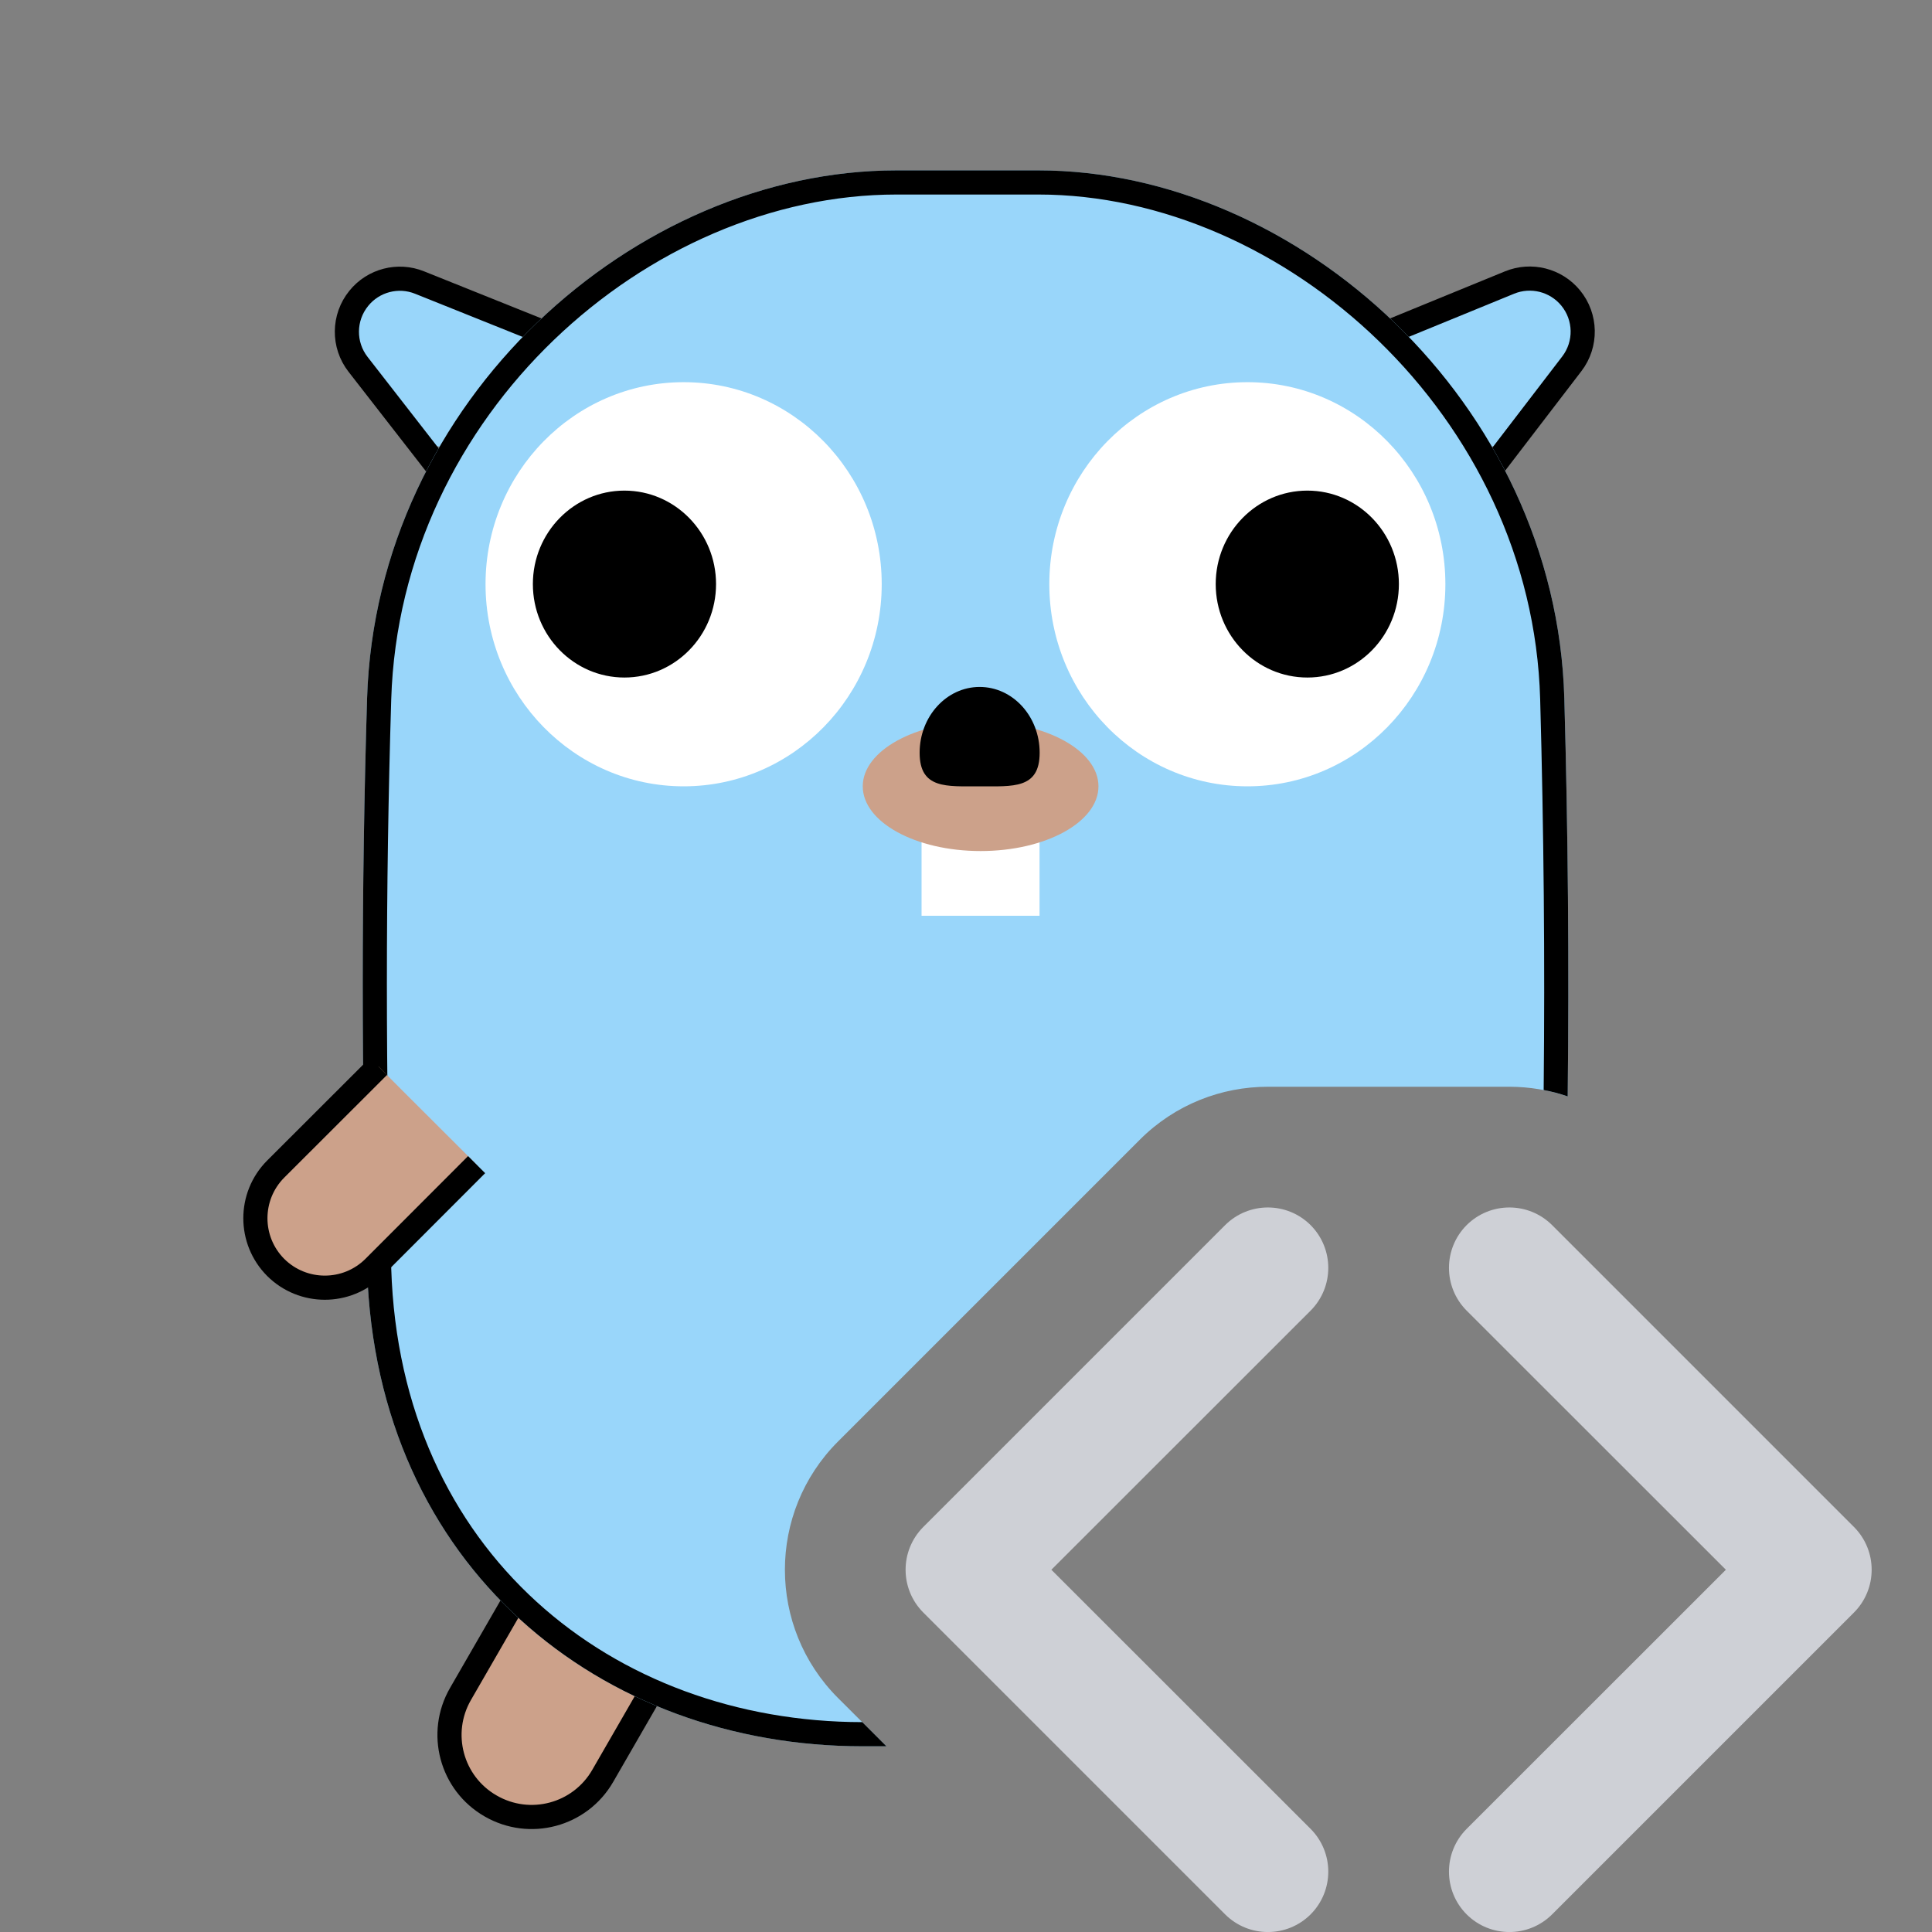 <svg width="16" height="16" viewBox="0 0 16 16" fill="none" xmlns="http://www.w3.org/2000/svg">
<rect x="0" y="0" width="16" height="16" fill="#808080" stroke="none"/>
<path d="M4.991 14.708L5.592 13.666L5.358 13.53L4.708 13.156L4.415 12.986L3.814 14.028C3.626 14.353 3.737 14.769 4.063 14.956C4.388 15.144 4.803 15.033 4.991 14.708Z" fill="#CCA18A"/>
<path d="M4.415 12.986L3.814 14.028C3.626 14.353 3.737 14.769 4.063 14.956V14.956C4.388 15.144 4.803 15.033 4.991 14.708L5.592 13.666" stroke="black" stroke-width="0.2"/>
<path d="M3.519 2.346L4.133 2.588C4.355 2.675 4.429 2.952 4.28 3.138L3.966 3.548C3.809 3.75 3.503 3.748 3.348 3.544L2.979 3.06C2.855 2.898 2.852 2.674 2.97 2.508C3.094 2.334 3.32 2.267 3.519 2.346Z" fill="#99D6FA"/>
<path d="M3.623 3.863L2.965 3.017C2.84 2.856 2.842 2.63 2.971 2.471V2.471C3.092 2.321 3.297 2.268 3.475 2.34L4.567 2.778" stroke="black" stroke-width="0.2"/>
<path d="M12.457 2.346L11.845 2.592C11.624 2.681 11.552 2.959 11.702 3.144L12.019 3.551C12.178 3.752 12.484 3.747 12.637 3.543L13.003 3.056C13.125 2.893 13.127 2.669 13.007 2.504C12.882 2.331 12.655 2.266 12.457 2.346Z" fill="#99D6FA"/>
<path d="M12.365 3.864L13.017 3.013C13.141 2.851 13.137 2.625 13.007 2.467V2.467C12.884 2.318 12.679 2.267 12.501 2.34L11.5 2.75" stroke="black" stroke-width="0.2"/>
<path fill-rule="evenodd" clip-rule="evenodd" d="M10.854 10.146C11.049 10.342 11.049 10.658 10.854 10.854L8.707 13L10.854 15.146C11.049 15.342 11.049 15.658 10.854 15.854C10.658 16.049 10.342 16.049 10.146 15.854L7.646 13.354C7.451 13.158 7.451 12.842 7.646 12.646L10.146 10.146C10.342 9.951 10.658 9.951 10.854 10.146ZM12.146 10.146C12.342 9.951 12.658 9.951 12.854 10.146L15.354 12.646C15.549 12.842 15.549 13.158 15.354 13.354L12.854 15.854C12.658 16.049 12.342 16.049 12.146 15.854C11.951 15.658 11.951 15.342 12.146 15.146L14.293 13L12.146 10.854C11.951 10.658 11.951 10.342 12.146 10.146Z" fill="#CED0D6"/>
<path d="M3.04 5.784C3.117 3.312 5.26 1.411 7.425 1.411H8.599C10.744 1.411 12.887 3.334 12.955 5.784C12.986 6.89 12.995 7.982 12.983 9.08C12.827 9.027 12.663 9 12.499 9C11.989 9 11.632 9 11.229 9C11.01 9 10.778 9 10.5 9C10.116 9 9.732 9.146 9.439 9.439L6.939 11.939C6.354 12.525 6.354 13.475 6.939 14.061L7.341 14.462H7.144C4.979 14.462 3.117 12.982 3.04 10.51C2.992 8.942 2.992 7.352 3.04 5.784Z" fill="#99D6FA"/>
<path d="M8.599 1.611H7.425C5.366 1.611 3.313 3.427 3.24 5.791C3.192 7.354 3.192 8.94 3.24 10.504C3.313 12.855 5.073 14.26 7.141 14.262L7.341 14.462H7.144C4.979 14.462 3.117 12.982 3.04 10.51C2.992 8.942 2.992 7.352 3.04 5.784C3.117 3.312 5.26 1.411 7.425 1.411H8.599C10.744 1.411 12.887 3.334 12.955 5.784C12.986 6.89 12.995 7.982 12.983 9.08C12.918 9.057 12.851 9.04 12.784 9.027C12.795 7.949 12.785 6.876 12.755 5.79C12.69 3.449 10.637 1.611 8.599 1.611Z" fill="black"/>
<path d="M3.097 10.496L3.947 9.645L3.785 9.483L3.336 9.035L3.134 8.832L2.283 9.682C2.059 9.907 2.059 10.271 2.283 10.496C2.508 10.72 2.872 10.72 3.097 10.496Z" fill="#CCA18A"/>
<path d="M3.134 8.832L2.283 9.682C2.059 9.907 2.059 10.271 2.283 10.496V10.496C2.508 10.72 2.872 10.72 3.097 10.496L3.947 9.645" stroke="black" stroke-width="0.2"/>
<path fill-rule="evenodd" clip-rule="evenodd" d="M7.302 4.838C7.302 5.762 6.567 6.512 5.662 6.512C4.756 6.512 4.021 5.762 4.021 4.838C4.021 3.914 4.756 3.165 5.662 3.165C6.567 3.165 7.302 3.914 7.302 4.838Z" fill="white"/>
<path fill-rule="evenodd" clip-rule="evenodd" d="M5.93 4.837C5.93 5.265 5.59 5.611 5.171 5.611C4.753 5.611 4.413 5.265 4.413 4.837C4.413 4.41 4.753 4.063 5.171 4.063C5.59 4.063 5.93 4.41 5.93 4.837Z" fill="black"/>
<path fill-rule="evenodd" clip-rule="evenodd" d="M11.97 4.838C11.97 5.762 11.236 6.512 10.331 6.512C9.424 6.512 8.69 5.762 8.69 4.838C8.69 3.914 9.424 3.165 10.331 3.165C11.236 3.165 11.97 3.914 11.97 4.838Z" fill="white"/>
<path fill-rule="evenodd" clip-rule="evenodd" d="M11.585 4.837C11.585 5.265 11.246 5.611 10.827 5.611C10.408 5.611 10.068 5.265 10.068 4.837C10.068 4.41 10.408 4.063 10.827 4.063C11.246 4.063 11.585 4.41 11.585 4.837Z" fill="black"/>
<path fill-rule="evenodd" clip-rule="evenodd" d="M7.632 7.584H8.609V6.779H7.632V7.584Z" fill="white"/>
<path fill-rule="evenodd" clip-rule="evenodd" d="M9.097 6.512C9.097 6.808 8.66 7.048 8.121 7.048C7.582 7.048 7.145 6.808 7.145 6.512C7.145 6.216 7.582 5.976 8.121 5.976C8.66 5.976 9.097 6.216 9.097 6.512Z" fill="#CCA18A"/>
<path fill-rule="evenodd" clip-rule="evenodd" d="M8.61 6.234C8.61 6.536 8.388 6.512 8.113 6.512C7.839 6.512 7.616 6.536 7.616 6.234C7.616 5.933 7.839 5.689 8.113 5.689C8.388 5.689 8.61 5.933 8.61 6.234Z" fill="black"/>
</svg>
